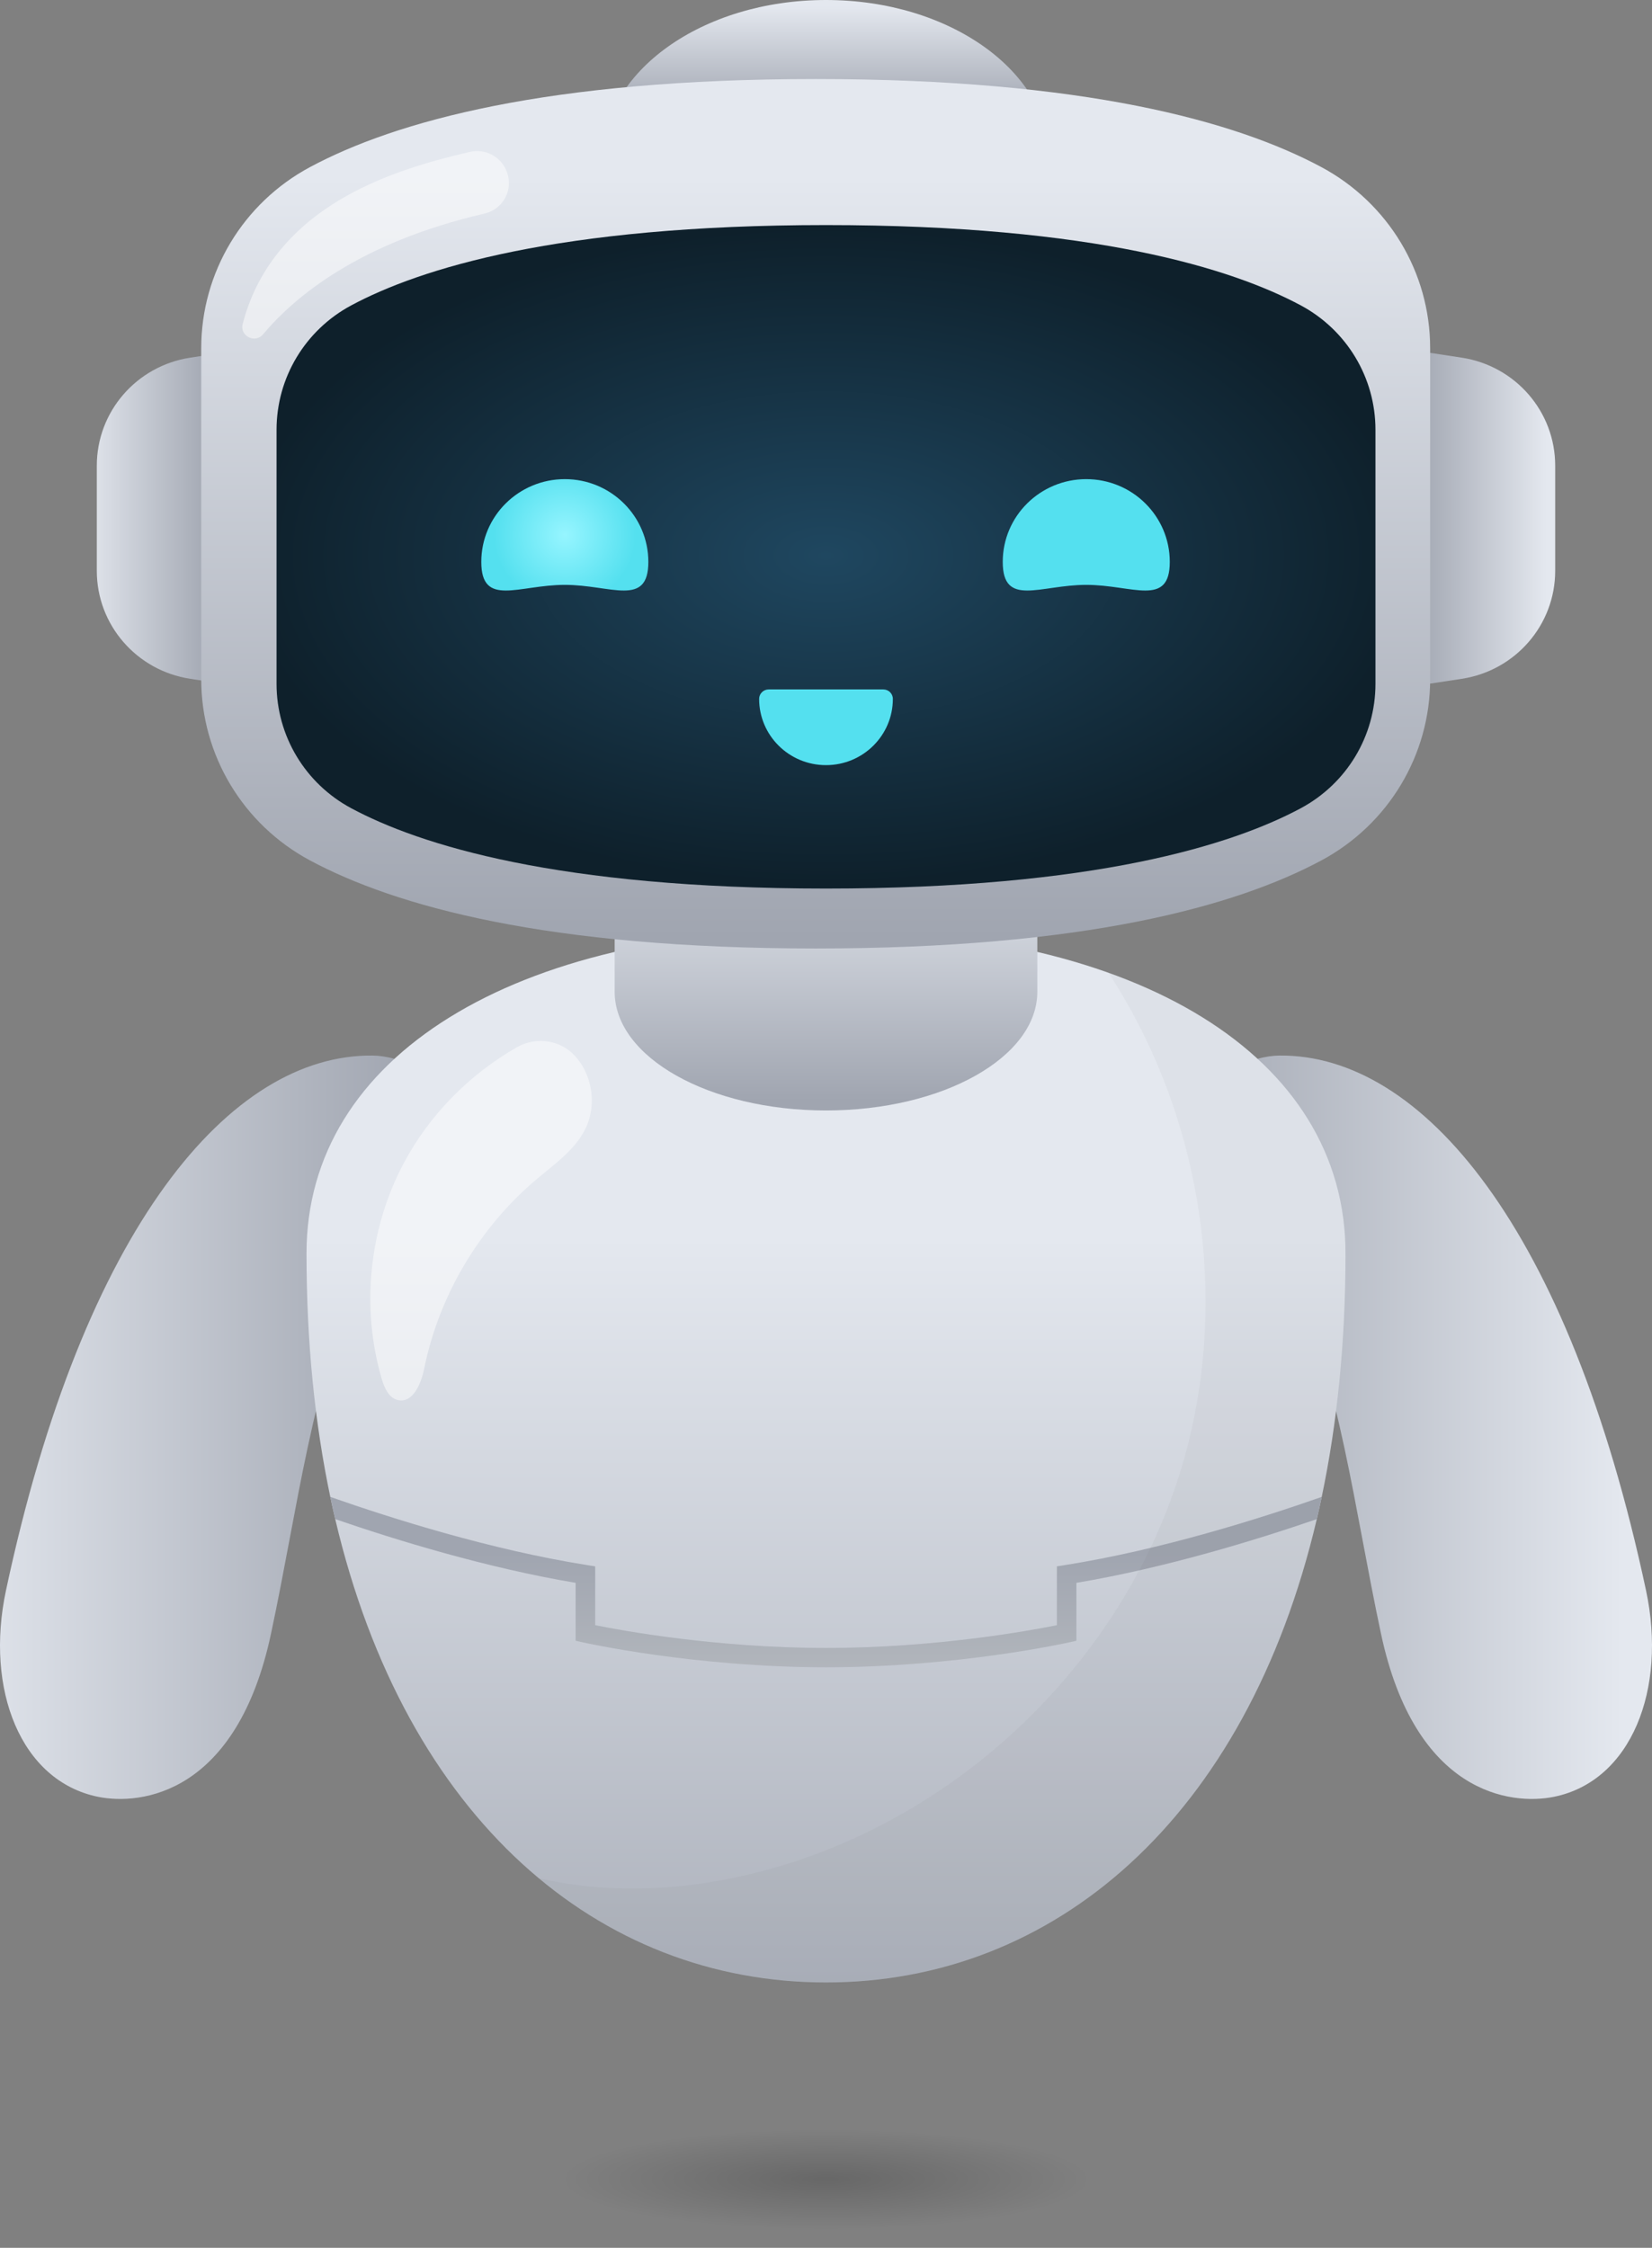 <svg width="136" height="185" viewBox="0 0 136 185" fill="none" xmlns="http://www.w3.org/2000/svg">
<rect x="0" y="0" width="136" height="185" fill="#808080" stroke="none"/>
<g clip-path="url(#clip0_4568_1571)">
<path d="M18.405 56.286L15.663 55.867C11.238 55.193 7.97 51.42 7.97 46.985V38.32C7.97 33.884 11.238 30.112 15.663 29.437L18.405 29.019V56.285V56.286Z" fill="url(#paint0_linear_4568_1571)"/>
<path d="M117.595 56.286L120.337 55.867C124.762 55.193 128.03 51.42 128.03 46.985V38.32C128.03 33.884 124.762 30.112 120.337 29.437L117.595 29.019V56.285V56.286Z" fill="url(#paint1_linear_4568_1571)"/>
<path d="M36.328 92.2C36.026 96.286 33.088 96.603 29.8 104.353C25.597 114.258 24.565 123.877 22.31 134.459C19.497 147.662 11.611 148.6 8.073 147.881C1.697 146.583 -1.241 139.03 0.489 130.908C6.875 100.94 18.976 86.765 30.664 86.874C32.841 86.895 36.621 88.218 36.327 92.2H36.328Z" fill="url(#paint2_linear_4568_1571)"/>
<path d="M99.672 92.2C99.974 96.286 102.912 96.603 106.2 104.353C110.402 114.258 111.435 123.877 113.69 134.459C116.503 147.662 124.389 148.6 127.927 147.881C134.303 146.583 137.241 139.03 135.511 130.908C129.125 100.94 117.023 86.765 105.335 86.874C103.158 86.895 99.379 88.218 99.673 92.2H99.672Z" fill="url(#paint3_linear_4568_1571)"/>
<path d="M110.768 103.156C110.768 110.462 110.083 117.153 108.81 123.198C108.682 123.814 108.547 124.424 108.404 125.027C102.59 149.766 86.696 163.161 68.001 163.161C49.305 163.161 33.411 149.766 27.597 125.027C27.454 124.424 27.318 123.814 27.191 123.198C25.918 117.153 25.233 110.462 25.233 103.156C25.233 86.901 42.395 76.484 68.001 76.484C93.606 76.484 110.768 86.901 110.768 103.156Z" fill="url(#paint4_linear_4568_1571)"/>
<path d="M108.81 123.198C108.682 123.814 108.547 124.424 108.404 125.026C103.418 126.742 95.932 129.046 88.614 130.271V135.036L87.989 135.177C87.899 135.198 78.823 137.221 68.001 137.221C57.18 137.221 48.105 135.198 48.015 135.177L47.389 135.036V130.271C40.071 129.046 32.585 126.742 27.599 125.026C27.456 124.424 27.32 123.814 27.193 123.198C32.221 124.962 40.425 127.558 48.321 128.807L48.999 128.915V133.756C51.207 134.201 58.986 135.629 68.004 135.629C77.022 135.629 84.802 134.202 87.008 133.756V128.915L87.686 128.807C95.582 127.558 103.786 124.962 108.814 123.198H108.81Z" fill="url(#paint5_linear_4568_1571)"/>
<path d="M50.602 71.442V81.622C50.602 87.019 58.391 91.394 67.999 91.394C77.608 91.394 85.397 87.019 85.397 81.622V71.442H50.602Z" fill="url(#paint6_linear_4568_1571)"/>
<path d="M68.001 26.357C78.181 26.357 86.434 20.456 86.434 13.178C86.434 5.9 78.181 0 68.001 0C57.82 0 49.566 5.9 49.566 13.178C49.566 20.456 57.82 26.357 68.001 26.357Z" fill="url(#paint7_linear_4568_1571)"/>
<path d="M16.566 55.917C16.566 62.136 20.002 67.858 25.525 70.817C32.545 74.578 45.02 78.063 67.151 78.063C89.282 78.063 101.758 74.578 108.777 70.817C114.3 67.858 117.736 62.136 117.736 55.917V28.65C117.736 22.431 114.3 16.709 108.777 13.75C101.757 9.99 89.282 6.504 67.151 6.504C45.02 6.504 32.544 9.99 25.525 13.75C20.002 16.709 16.566 22.431 16.566 28.65V55.916V55.917Z" fill="url(#paint8_linear_4568_1571)"/>
<path d="M68.001 73.129C45.894 73.129 34.547 69.536 28.92 66.522C25.125 64.489 22.767 60.566 22.767 56.286V35.367C22.767 31.087 25.125 27.165 28.92 25.131C34.547 22.117 45.894 18.524 68.001 18.524C90.107 18.524 101.454 22.117 107.081 25.131C110.876 27.164 113.234 31.087 113.234 35.367V56.286C113.234 60.566 110.876 64.488 107.081 66.522C101.454 69.536 90.107 73.129 68.001 73.129Z" fill="url(#paint9_radial_4568_1571)"/>
<path d="M53.374 46.246C53.374 50.007 50.295 48.135 46.498 48.135C42.701 48.135 39.622 50.007 39.622 46.246C39.622 42.484 42.701 39.434 46.498 39.434C50.295 39.434 53.374 42.484 53.374 46.246Z" fill="url(#paint10_radial_4568_1571)"/>
<path d="M73.504 57.519C73.504 59.025 72.889 60.387 71.892 61.375C70.896 62.361 69.519 62.972 67.999 62.972C64.96 62.972 62.495 60.531 62.495 57.52C62.495 57.305 62.583 57.111 62.726 56.97C62.868 56.828 63.066 56.741 63.282 56.741H72.718C73.152 56.741 73.504 57.09 73.504 57.52V57.519Z" fill="#54E0EF"/>
<path d="M96.302 46.246C96.302 50.007 93.223 48.135 89.426 48.135C85.629 48.135 82.55 50.007 82.55 46.246C82.55 42.484 85.629 39.434 89.426 39.434C93.223 39.434 96.302 42.484 96.302 46.246Z" fill="url(#paint11_radial_4568_1571)"/>
<path opacity="0.04" d="M110.768 103.156C110.768 110.462 110.083 117.153 108.811 123.198C108.683 123.814 108.547 124.424 108.405 125.026C102.591 149.766 86.697 163.161 68.001 163.161C59.255 163.161 51.123 160.229 44.347 154.575C50.83 156.074 57.714 155.503 64.104 153.618C79.479 149.083 92.234 136.643 97.053 121.488C101.423 107.746 99.152 92.13 91.254 80.06C103.455 84.422 110.769 92.546 110.769 103.157L110.768 103.156Z" fill="#383838"/>
<path opacity="0.49" d="M48.244 92.789C47.418 94.572 45.712 95.758 44.203 97.027C39.466 101.016 36.138 106.616 34.918 112.656C34.67 113.886 33.984 115.513 32.751 115.226C32.007 115.053 31.647 114.231 31.432 113.504C29.705 107.648 30.366 101.137 33.235 95.738C35.345 91.769 38.631 88.434 42.55 86.192C44.119 85.293 46.121 85.572 47.336 86.904C47.344 86.912 47.351 86.922 47.359 86.93C48.762 88.49 49.124 90.89 48.245 92.789H48.244Z" fill="white"/>
<path opacity="0.49" d="M39.88 17.58C29.619 19.952 24.273 24.396 21.659 27.513C21.003 28.296 19.724 27.658 19.977 26.672C21.32 21.436 24.918 18.138 28.541 16.118C31.685 14.363 35.15 13.319 38.679 12.502C39.973 12.202 41.287 12.916 41.73 14.158L41.748 14.208C42.266 15.659 41.393 17.232 39.88 17.581V17.58Z" fill="white"/>
<path opacity="0.24" d="M68.001 185C81.525 185 92.488 182.577 92.488 179.588C92.488 176.599 81.525 174.176 68.001 174.176C54.476 174.176 43.513 176.599 43.513 179.588C43.513 182.577 54.476 185 68.001 185Z" fill="url(#paint12_radial_4568_1571)"/>
</g>
<defs>
<linearGradient id="paint0_linear_4568_1571" x1="6.723" y1="42.652" x2="17.709" y2="42.652" gradientUnits="userSpaceOnUse">
<stop stop-color="#E4E8EF"/>
<stop offset="1" stop-color="#A0A5B0"/>
</linearGradient>
<linearGradient id="paint1_linear_4568_1571" x1="116.348" y1="42.652" x2="127.332" y2="42.652" gradientUnits="userSpaceOnUse">
<stop stop-color="#A0A5B0"/>
<stop offset="1" stop-color="#E4E8EF"/>
</linearGradient>
<linearGradient id="paint2_linear_4568_1571" x1="-4.343" y1="117.465" x2="33.916" y2="117.465" gradientUnits="userSpaceOnUse">
<stop stop-color="#E4E8EF"/>
<stop offset="1" stop-color="#A0A5B0"/>
</linearGradient>
<linearGradient id="paint3_linear_4568_1571" x1="95.313" y1="117.465" x2="133.573" y2="117.465" gradientUnits="userSpaceOnUse">
<stop stop-color="#A0A5B0"/>
<stop offset="1" stop-color="#E4E8EF"/>
</linearGradient>
<linearGradient id="paint4_linear_4568_1571" x1="68.001" y1="101.792" x2="68.001" y2="177.61" gradientUnits="userSpaceOnUse">
<stop stop-color="#E4E8EF"/>
<stop offset="1" stop-color="#A0A5B0"/>
</linearGradient>
<linearGradient id="paint5_linear_4568_1571" x1="68.001" y1="127.757" x2="68.001" y2="139.817" gradientUnits="userSpaceOnUse">
<stop stop-color="#A0A5B0"/>
<stop offset="1" stop-color="#B6BABF"/>
</linearGradient>
<linearGradient id="paint6_linear_4568_1571" x1="68.001" y1="64.739" x2="68.001" y2="90.547" gradientUnits="userSpaceOnUse">
<stop offset="0.21" stop-color="#E4E8EF"/>
<stop offset="1" stop-color="#A0A5B0"/>
</linearGradient>
<linearGradient id="paint7_linear_4568_1571" x1="68.001" y1="9.305" x2="68.001" y2="0.505" gradientUnits="userSpaceOnUse">
<stop stop-color="#A0A5B0"/>
<stop offset="1" stop-color="#E4E8EF"/>
</linearGradient>
<linearGradient id="paint8_linear_4568_1571" x1="67.151" y1="14.557" x2="67.151" y2="77.15" gradientUnits="userSpaceOnUse">
<stop stop-color="#E4E8EF"/>
<stop offset="1" stop-color="#A0A5B0"/>
</linearGradient>
<radialGradient id="paint9_radial_4568_1571" cx="0" cy="0" r="1" gradientUnits="userSpaceOnUse" gradientTransform="translate(68.001 45.715) scale(47.996 27.099)">
<stop stop-color="#1F4760"/>
<stop offset="1" stop-color="#0E202B"/>
</radialGradient>
<radialGradient id="paint10_radial_4568_1571" cx="0" cy="0" r="1" gradientUnits="userSpaceOnUse" gradientTransform="translate(46.498 44.019) scale(5.861 5.805)">
<stop stop-color="#96F5FF"/>
<stop offset="1" stop-color="#54E0EF"/>
</radialGradient>
<radialGradient id="paint11_radial_4568_1571" cx="0" cy="0" r="1" gradientUnits="userSpaceOnUse" gradientTransform="translate(89.426 0.051) scale(5.861 5.805)">
<stop stop-color="#96F5FF"/>
<stop offset="1" stop-color="#54E0EF"/>
</radialGradient>
<radialGradient id="paint12_radial_4568_1571" cx="0" cy="0" r="1" gradientUnits="userSpaceOnUse" gradientTransform="translate(68.001 179.368) scale(23.356 4.396)">
<stop stop-opacity="0.8"/>
<stop offset="0.93" stop-opacity="0"/>
</radialGradient>
<clipPath id="clip0_4568_1571">
<rect width="136" height="185" fill="white"/>
</clipPath>
</defs>
</svg>
